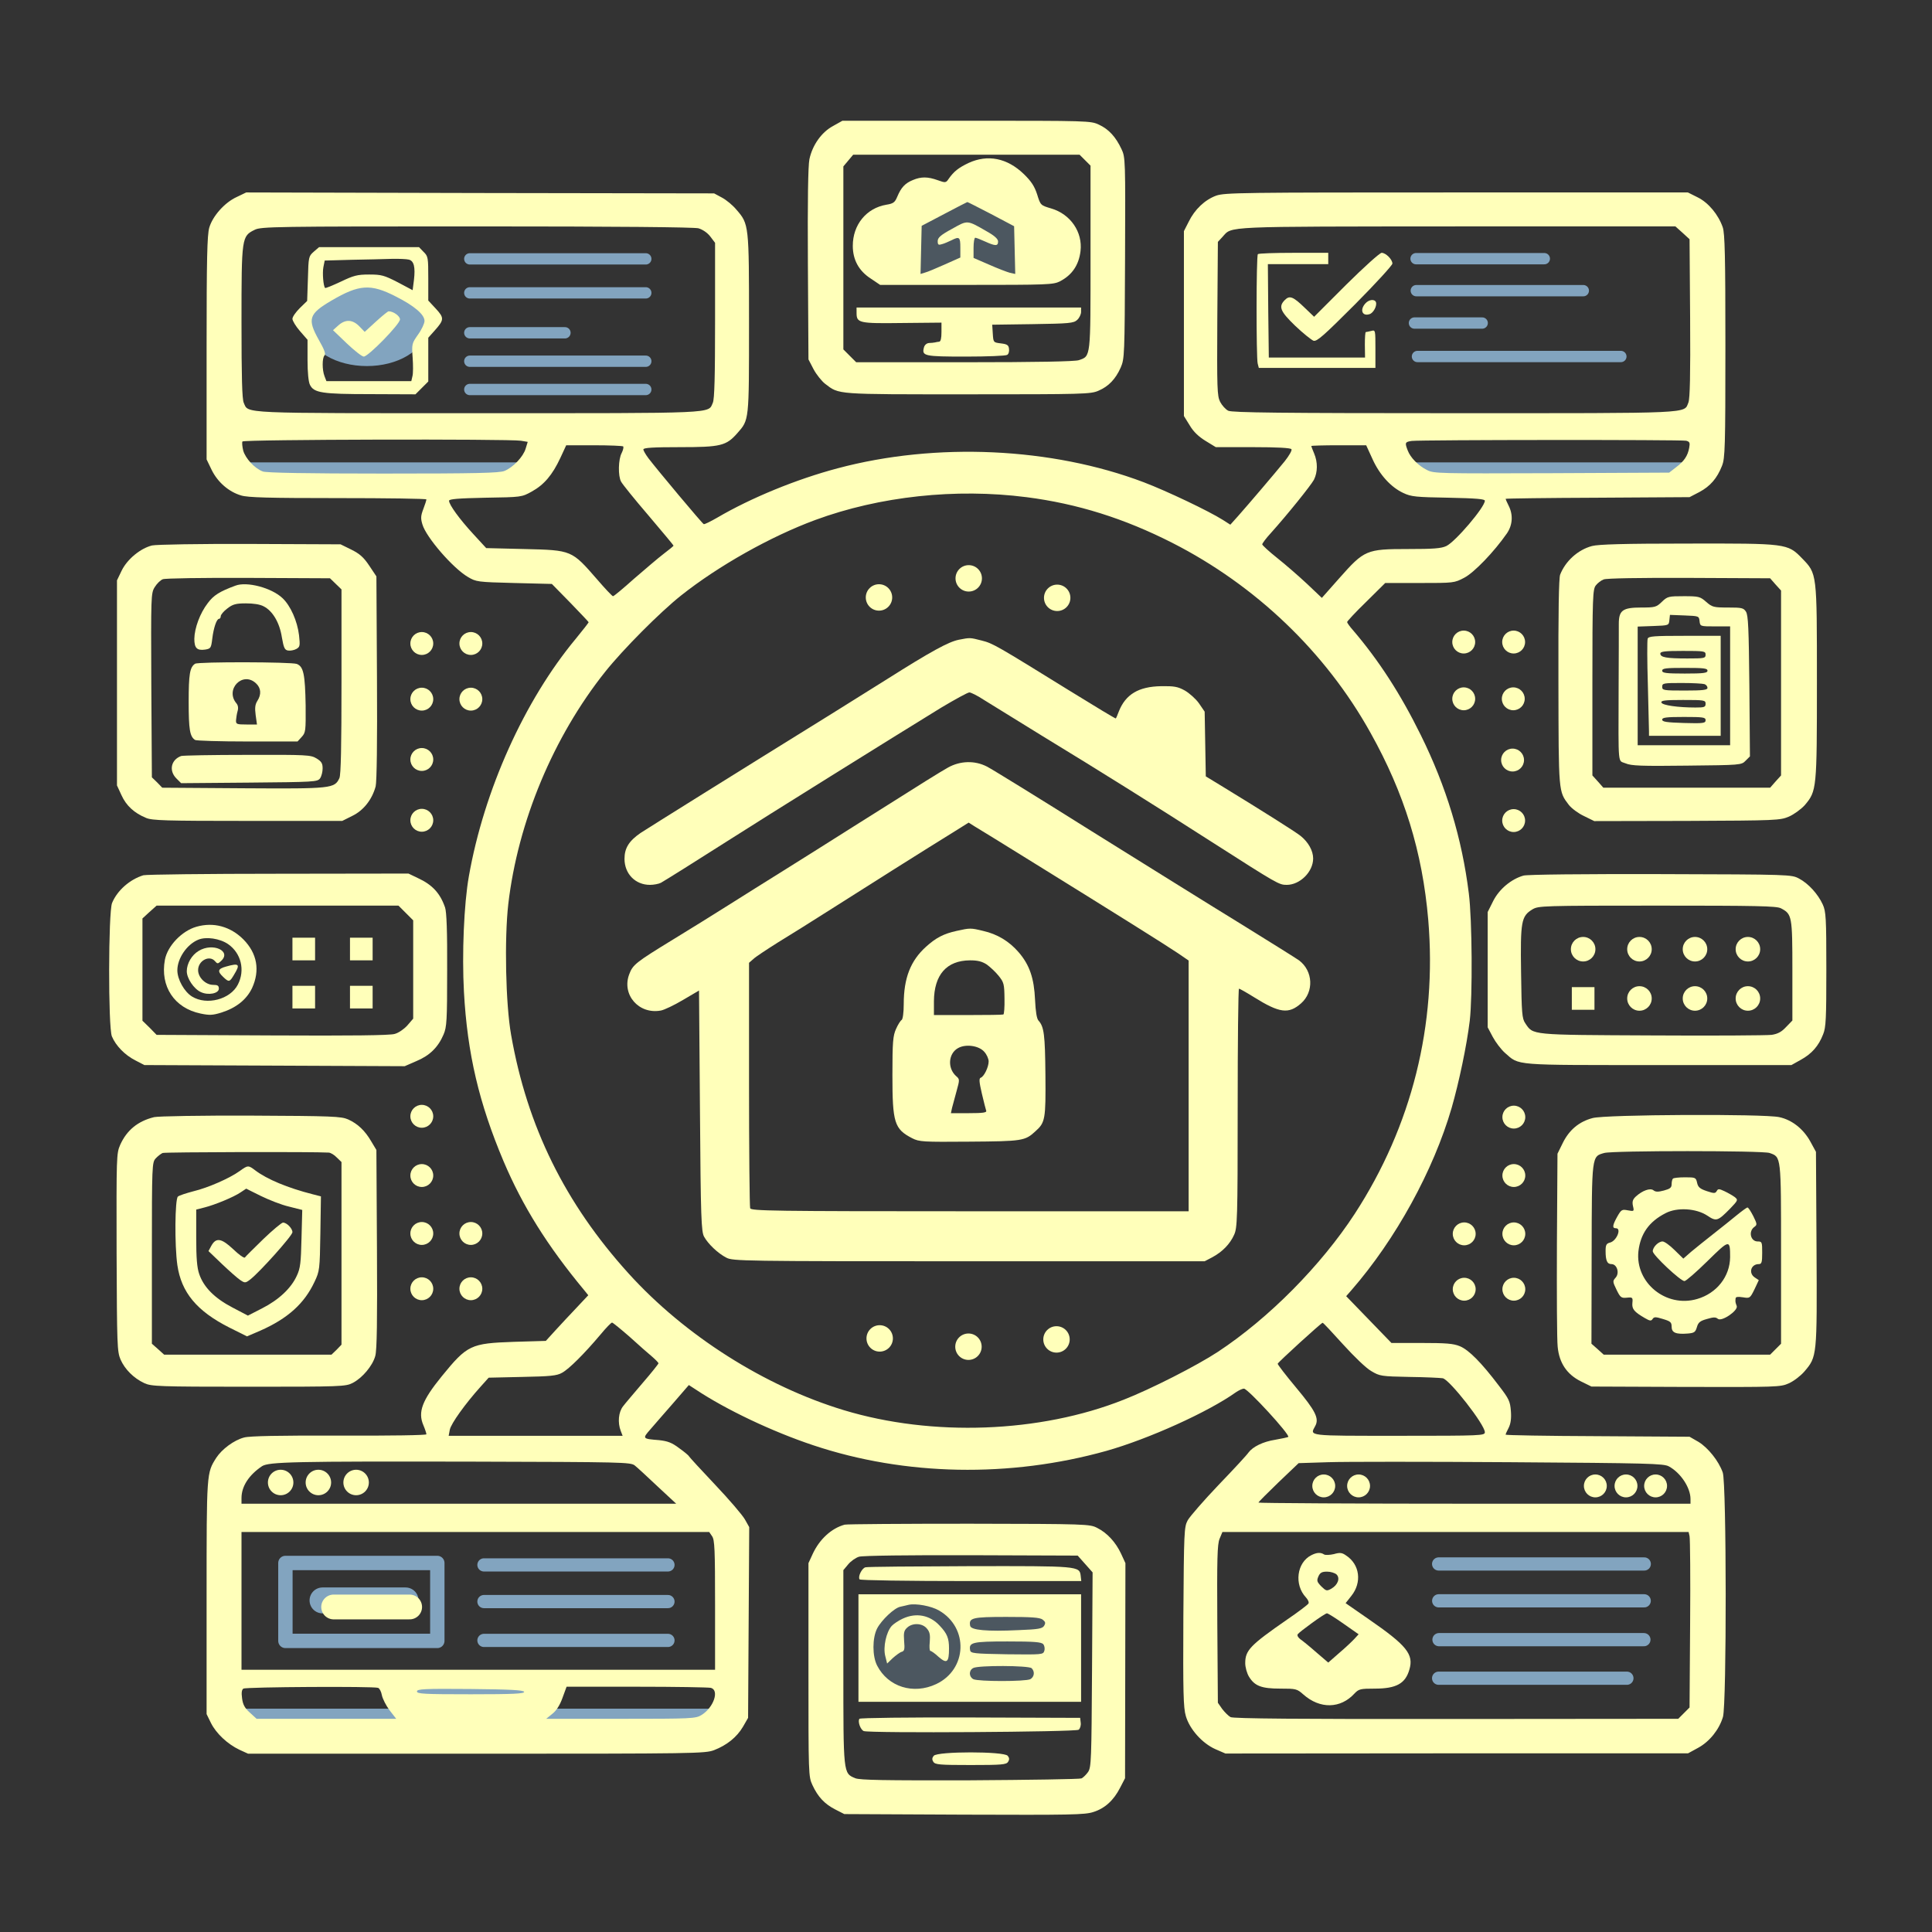 <?xml version="1.0" encoding="UTF-8" standalone="no"?>
<svg version="1.0" width="1024pt" height="1024pt" viewBox="0 0 1024 1024" preserveAspectRatio="xMidYMid" id="svg87" xml:space="preserve" xmlns="http://www.w3.org/2000/svg" xmlns:svg="http://www.w3.org/2000/svg">
<rect x="0" y="0" width="1024" height="1024" fill="#333333" stroke="none"/>
<style id="style1">
	.logo-blue-accent { 
		stroke: #82a4bf;
		fill: #82a4bf;
	}
	.logo-fill { fill: #ffffba; }
	.logo-stroke { stroke: #ffffba; }
</style>
<defs id="defs87" />
<g id="g92" style="display:inline">
<path class="logo-blue-accent" style="display:inline;fill-opacity:1;stroke-width:6;stroke-linecap:round;stroke-dasharray:none;stroke-opacity:1" d="m 750.537,137.103 h 67.982" id="path88-69"   />
<path class="logo-blue-accent" style="display:inline;fill-opacity:1;stroke-width:6;stroke-linecap:round;stroke-dasharray:none;stroke-opacity:1" d="m 750.665,154.056 h 88.522" id="path88-8-9"   />
<path class="logo-blue-accent" style="display:inline;fill-opacity:1;stroke-width:6;stroke-linecap:round;stroke-dasharray:none;stroke-opacity:1" d="M 751.285,188.954 H 859.094" id="path88-6-6"   />
<path class="logo-blue-accent" style="display:inline;fill-opacity:1;stroke-width:6;stroke-linecap:round;stroke-dasharray:none;stroke-opacity:1" d="m 749.687,171.214 h 35.908" id="path88-66-5"   />
<path class="logo-blue-accent" style="fill-opacity:1;stroke-width:7.686;stroke-linecap:butt;stroke-dasharray:none;stroke-opacity:1" d="M 124.376,248.917 H 277.449" id="path88-5-1"   />
<path class="logo-blue-accent" style="fill-opacity:1;stroke-width:7.686;stroke-linecap:butt;stroke-dasharray:none;stroke-opacity:1" d="M 742.236,248.917 H 895.308" id="path88-5-1-5"   />
<path class="logo-blue-accent" style="fill-opacity:1;stroke-width:9.785;stroke-linecap:butt;stroke-dasharray:none;stroke-opacity:1" d="M 129.107,910.522 H 377.189" id="path88-5-1-5-7"   />
<path class="logo-blue-accent" style="display:inline;fill-opacity:1;stroke-width:6;stroke-linecap:round;stroke-dasharray:none;stroke-opacity:1" d="m 249,191.453 h 93.281" id="path88-6"   />
<path class="logo-blue-accent" style="display:inline;fill-opacity:1;stroke-width:6;stroke-linecap:round;stroke-dasharray:none;stroke-opacity:1" d="m 249,206.438 h 93.281" id="path88-5"   />
<path class="logo-blue-accent" style="display:inline;fill-opacity:1;stroke-width:6;stroke-linecap:round;stroke-dasharray:none;stroke-opacity:1" d="m 249,176.379 h 50.442" id="path88-66"   />
<path class="logo-blue-accent" style="fill-opacity:1;stroke-width:7;stroke-linecap:round;stroke-dasharray:none;stroke-opacity:1" d="m 256.5,829.432 h 97.532" id="path88-8-4"   />
<path class="logo-blue-accent" style="fill-opacity:1;stroke-width:13.735;stroke-linecap:round;stroke-dasharray:none;stroke-opacity:1" d="M 170.942,848.253 H 214.963" id="path88-8-4-6"   />
<path class="logo-blue-accent" style="display:inline;fill-opacity:1;stroke-width:14.219;stroke-linecap:round;stroke-dasharray:none;stroke-opacity:1" d="m 225.753,897.486 h 47.182" id="path88-8-4-6-4"   />
<path class="logo-blue-accent" style="fill-opacity:1;stroke-width:7;stroke-linecap:round;stroke-dasharray:none;stroke-opacity:1" d="m 256.5,848.867 h 97.532" id="path88-8-4-0"   />
<path class="logo-blue-accent" style="fill-opacity:1;stroke-width:7;stroke-linecap:round;stroke-dasharray:none;stroke-opacity:1" d="m 256.5,869.45 h 97.532" id="path88-8-4-8"   />
<rect class="logo-blue-accent" style="fill-opacity:0;stroke-width:7.618;stroke-linecap:butt;stroke-linejoin:round;stroke-dasharray:none;stroke-opacity:1" id="rect88" width="80.511" height="41.301" x="151.273" y="828.41"   />
<path class="logo-blue-accent" style="display:inline;fill-opacity:1;stroke-width:7;stroke-linecap:round;stroke-dasharray:none;stroke-opacity:1" d="M 762.506,828.934 H 871.5" id="path88-2"   />
<path class="logo-blue-accent" style="display:inline;fill-opacity:1;stroke-width:7;stroke-linecap:round;stroke-dasharray:none;stroke-opacity:1" d="M 762.536,848.462 H 871.464" id="path88-8-47"   />
<path class="logo-blue-accent" style="display:inline;fill-opacity:1;stroke-width:7;stroke-linecap:round;stroke-dasharray:none;stroke-opacity:1" d="m 762.5,889.491 h 99.794" id="path88-6-1"   />
<path class="logo-blue-accent" style="display:inline;fill-opacity:1;stroke-width:7;stroke-linecap:round;stroke-dasharray:none;stroke-opacity:1" d="M 762.696,869.053 H 871.301" id="path88-66-6"   />
<path class="logo-blue-accent" style="display:inline;fill-opacity:1;stroke-width:6;stroke-linecap:round;stroke-dasharray:none;stroke-opacity:1" d="m 249,137.203 h 93.281" id="path88"   />
<path class="logo-blue-accent" style="display:inline;fill-opacity:1;stroke-width:6;stroke-linecap:round;stroke-dasharray:none;stroke-opacity:1" d="m 249,155.222 h 93.281" id="path88-8"   />
<rect class="logo-blue-accent" style="fill-opacity:0.325;stroke-width:0;stroke-linecap:butt;stroke-linejoin:round;stroke-miterlimit:14;stroke-dasharray:none;stroke-opacity:1" id="rect92" width="110.904" height="51.453" x="457.48" y="848.045"   />
<rect class="logo-blue-accent" style="display:inline;fill-opacity:0.325;stroke-width:0;stroke-linecap:butt;stroke-linejoin:round;stroke-miterlimit:14;stroke-dasharray:none;stroke-opacity:1" id="rect92-0" width="54.919" height="41.819" x="486.165" y="106.191"   />
<ellipse class="logo-blue-accent" style="display:inline;fill-opacity:1;stroke-width:16.276;stroke-linecap:butt;stroke-linejoin:round;stroke-miterlimit:14;stroke-dasharray:none;stroke-opacity:1" id="path92" cx="194.444" cy="171.269" rx="24.391" ry="14.614" />
</g>
<g transform="matrix(0.1,0,0,-0.1,0,1024)" fill="#000000" stroke="none" id="g87" style="display:inline;fill-opacity:1">
<path class="logo-fill"   d="m 4415,9572 c -61,-33 -109,-101 -125,-176 -7,-36 -10,-215 -8,-557 l 3,-504 27,-52 c 15,-28 43,-63 61,-77 76,-58 50,-56 756,-56 614,0 652,1 693,19 54,23 91,62 118,123 20,46 21,64 23,580 2,522 2,534 -19,578 -30,64 -67,105 -119,129 -44,21 -54,21 -702,21 h -658 z m 1336,-181 29,-29 v -487 c 0,-535 2,-522 -62,-544 -21,-7 -222,-11 -605,-11 h -575 l -34,34 -34,34 v 485 485 l 26,31 26,31 h 600 600 z" id="path1" style="fill-opacity:1"   />
<path class="logo-fill" d="m 5133,9376 c -52,-25 -77,-44 -105,-84 -14,-21 -17,-22 -58,-7 -53,19 -88,19 -131,1 -42,-17 -63,-40 -83,-88 -13,-31 -21,-37 -58,-43 -106,-18 -178,-106 -178,-218 0,-74 32,-133 96,-174 l 49,-33 h 458 c 430,0 460,1 495,19 64,33 100,86 109,160 12,101 -53,196 -155,226 -57,17 -57,17 -75,75 -14,43 -31,69 -70,107 -89,86 -192,106 -294,59 z m 119,-270 123,-65 3,-126 3,-127 -28,6 c -15,4 -65,23 -110,43 l -83,36 v 53 c 0,30 4,54 9,54 5,0 28,-9 52,-20 55,-25 69,-25 69,0 0,13 -18,30 -57,52 -109,63 -103,62 -187,15 -61,-33 -76,-47 -76,-65 0,-20 4,-22 23,-16 12,3 34,13 49,20 43,22 48,18 48,-38 v -53 l -83,-37 c -45,-20 -92,-40 -105,-43 l -23,-7 3,128 3,127 120,63 c 66,35 121,63 122,63 1,1 57,-28 125,-63 z" id="path2" style="fill-opacity:1"   />
<path class="logo-stroke logo-fill" style="display:inline;fill-opacity:1;stroke-width:13.139;stroke-linecap:round;stroke-dasharray:none;stroke-opacity:1" d="m 176.839,851.728 h 40.285" id="path88-8-4-6-0" transform="matrix(10,0,0,-10,0,10240)" />
<path class="logo-fill" d="m 4540,8581 c 0,-53 13,-56 242,-53 l 208,2 v -50 c 0,-33 -4,-50 -12,-51 -7,-1 -17,-2 -23,-4 -5,-1 -20,-3 -31,-3 -13,-1 -24,-11 -27,-24 -12,-45 2,-48 222,-48 113,0 212,4 219,9 8,4 12,19 10,32 -2,20 -10,25 -43,29 -40,5 -40,5 -43,52 l -3,47 214,3 c 195,3 217,5 236,22 12,11 21,30 21,43 v 23 h -595 -595 z" id="path3" style="fill-opacity:1"   />
<path class="logo-fill" d="m 1255,9196 c -64,-29 -128,-101 -146,-163 -11,-39 -14,-165 -14,-638 v -590 l 27,-56 c 32,-65 91,-116 156,-135 35,-11 146,-14 514,-14 257,0 468,-3 468,-7 0,-4 -7,-27 -16,-50 -14,-37 -15,-50 -5,-83 20,-68 161,-231 241,-278 44,-26 50,-27 245,-32 l 200,-5 98,-100 c 53,-55 97,-101 97,-103 0,-2 -30,-41 -67,-86 -274,-329 -488,-806 -568,-1261 -26,-147 -37,-411 -26,-612 18,-328 80,-590 210,-898 101,-238 232,-448 428,-684 l 21,-26 -61,-65 c -34,-36 -85,-90 -113,-121 l -51,-56 -169,-5 c -229,-8 -247,-16 -383,-183 -104,-128 -127,-189 -97,-259 9,-21 16,-43 16,-48 0,-5 -184,-8 -462,-7 -317,1 -476,-2 -504,-10 -54,-14 -118,-62 -148,-108 -51,-81 -51,-74 -51,-738 v -620 l 23,-47 c 28,-56 88,-112 151,-142 l 46,-21 h 1210 c 1165,0 1212,1 1260,19 67,26 120,68 153,124 l 27,47 3,505 3,506 -23,41 c -13,23 -84,106 -158,184 -74,78 -136,146 -138,150 -2,5 -26,25 -53,44 -38,29 -61,37 -106,42 -89,7 -89,8 -46,57 21,24 75,87 121,139 l 83,96 37,-24 c 161,-107 406,-223 622,-295 487,-163 1043,-173 1554,-30 223,63 540,206 687,311 15,10 34,19 42,19 21,0 246,-245 235,-256 -3,-2 -34,-9 -69,-15 -65,-10 -119,-37 -142,-68 -6,-10 -77,-87 -157,-170 -80,-84 -154,-169 -165,-189 -19,-35 -20,-59 -23,-511 -2,-401 0,-482 13,-526 20,-70 87,-145 157,-176 l 53,-23 1226,1 h 1226 l 53,29 c 61,33 112,97 132,164 20,68 19,1238 -1,1295 -21,61 -78,132 -129,163 l -47,27 -487,3 c -269,1 -488,5 -488,8 0,3 7,19 16,36 11,22 15,49 12,89 -4,52 -10,65 -64,135 -93,123 -160,190 -207,209 -34,14 -73,17 -202,17 h -160 l -120,124 -120,124 28,32 c 235,270 434,633 531,966 39,136 80,330 96,462 15,128 13,535 -5,675 -36,290 -119,565 -255,840 -108,219 -223,396 -359,555 -17,19 -31,39 -31,43 0,4 45,53 101,107 l 101,100 h 183 c 181,0 183,0 236,28 52,27 158,137 226,235 30,44 34,98 9,147 -9,18 -16,34 -16,36 0,2 219,5 488,6 l 487,3 52,27 c 58,31 94,73 120,139 16,40 18,97 18,634 0,477 -3,598 -14,630 -23,67 -76,131 -133,159 l -52,26 H 7721 c -1142,0 -1229,-1 -1275,-17 -60,-22 -114,-73 -146,-139 l -25,-49 v -490 -490 l 31,-50 c 20,-34 48,-60 84,-82 l 54,-33 h 197 c 130,0 200,-4 204,-11 4,-6 -13,-35 -36,-64 -57,-70 -191,-227 -245,-288 l -43,-48 -39,25 c -76,48 -299,154 -420,200 -488,185 -1101,213 -1622,74 -219,-58 -460,-157 -639,-262 -35,-20 -67,-36 -71,-34 -8,3 -244,285 -293,349 -15,20 -27,41 -27,47 0,9 54,12 193,12 217,0 246,7 305,74 63,72 62,61 62,580 0,526 0,528 -67,605 -19,23 -54,52 -77,64 l -41,22 -1240,2 -1240,3 z m 2447,-166 c 23,-7 48,-24 63,-44 l 25,-33 v -411 c 0,-297 -3,-418 -12,-437 -26,-58 35,-55 -1243,-55 -1278,0 -1217,-3 -1243,55 -9,19 -12,138 -12,428 0,450 1,455 70,489 33,17 110,18 1175,18 756,0 1153,-4 1177,-10 z m 5216,-24 37,-34 3,-418 c 2,-303 -1,-426 -9,-447 -25,-60 41,-57 -1241,-57 -918,0 -1178,3 -1198,13 -14,7 -33,28 -43,47 -16,32 -17,69 -15,442 l 3,406 25,27 c 52,57 -9,54 1243,55 h 1157 z m -6157,-1102 36,-6 -11,-36 c -13,-43 -66,-99 -112,-118 -27,-11 -145,-14 -643,-14 -406,0 -619,4 -638,11 -43,16 -92,69 -104,111 -5,21 -7,43 -4,48 7,11 1413,14 1476,4 z m 6176,0 c 19,-5 21,-11 16,-38 -8,-42 -26,-70 -70,-103 l -36,-28 -624,-3 c -599,-2 -624,-2 -660,17 -46,23 -88,66 -102,104 -16,41 -14,45 22,50 52,6 1430,7 1454,1 z m -5634,-30 c 3,-4 0,-19 -8,-35 -18,-33 -20,-122 -3,-152 6,-12 71,-93 145,-179 73,-86 133,-158 133,-160 0,-2 -24,-22 -52,-43 -29,-22 -99,-82 -157,-132 -57,-51 -107,-93 -112,-93 -4,0 -42,40 -84,89 -135,155 -133,155 -384,161 l -204,5 -69,75 c -72,78 -128,155 -128,176 0,9 48,13 193,16 191,3 192,3 246,33 65,36 109,88 151,178 l 31,67 h 148 c 81,0 150,-3 154,-6 z m 3971,-66 c 38,-85 99,-151 164,-181 42,-20 68,-22 240,-25 147,-3 192,-7 192,-16 0,-34 -156,-217 -204,-240 -27,-13 -69,-16 -205,-16 -219,0 -230,-5 -362,-154 l -93,-105 -78,74 c -44,41 -115,103 -158,137 -44,35 -80,68 -80,73 1,6 21,33 46,60 88,98 211,251 228,282 20,40 21,93 1,140 -8,19 -15,37 -15,39 0,2 65,4 145,4 h 146 z M 5440,7605 c 272,-35 519,-113 773,-242 442,-225 813,-579 1051,-1007 179,-320 275,-631 306,-991 47,-558 -87,-1093 -390,-1559 -179,-274 -455,-553 -725,-731 -111,-73 -354,-197 -500,-254 -443,-176 -1014,-197 -1483,-55 -419,127 -842,395 -1140,724 -337,372 -538,780 -623,1265 -29,164 -36,507 -15,693 51,437 239,887 514,1232 95,119 290,315 402,404 198,157 473,312 711,400 342,126 745,169 1119,121 z M 3339,3153 c 47,-43 101,-90 119,-105 17,-15 32,-30 32,-34 0,-3 -37,-50 -83,-103 -45,-53 -93,-109 -105,-125 -24,-31 -29,-86 -12,-130 l 10,-26 h -461 -461 l 6,32 c 6,32 82,138 163,228 l 43,48 178,4 c 148,3 183,6 211,22 37,20 119,102 204,203 29,35 56,63 61,63 4,0 47,-35 95,-77 z m 3779,-38 c 59,-65 123,-127 150,-142 45,-27 53,-28 202,-31 85,-1 165,-5 177,-7 37,-8 223,-246 223,-286 0,-18 -16,-19 -455,-19 -493,0 -473,-2 -444,52 22,40 1,81 -101,203 -55,66 -99,123 -98,127 3,9 230,216 238,217 3,1 51,-51 108,-114 z M 3364,2473 c 13,-10 67,-60 121,-111 l 99,-92 H 2432 1280 v 30 c 0,62 39,122 109,169 36,23 172,26 1124,24 787,-2 829,-3 851,-20 z m 5481,-5 c 63,-34 115,-113 115,-173 v -25 H 7815 c -630,0 -1145,3 -1145,6 0,3 48,51 106,107 l 107,102 156,5 c 86,3 521,3 966,0 730,-5 813,-7 840,-22 z M 3774,2098 c 14,-19 16,-71 16,-365 V 1390 H 2535 1280 v 365 365 h 1239 1240 z m 5181,0 c 3,-13 5,-222 3,-465 l -3,-443 -30,-30 -30,-30 -1176,-1 c -837,-1 -1183,2 -1197,10 -11,6 -31,26 -44,43 l -23,33 -3,417 c -2,351 0,422 12,452 l 15,36 H 7714 8950 Z M 2004,1294 c 8,-3 17,-21 20,-39 4,-19 22,-55 41,-80 l 35,-45 h -370 -370 l -36,33 c -27,24 -37,43 -41,76 -4,29 -2,45 7,51 14,9 691,13 714,4 z m 1764,0 c 46,-13 14,-105 -50,-144 -31,-19 -51,-20 -428,-20 h -395 l 32,26 c 21,16 40,45 54,84 l 22,60 h 371 c 204,0 381,-3 394,-6 z m -990,-21 c 3,-10 -58,-13 -282,-13 -249,0 -286,2 -286,15 0,13 36,15 282,13 214,-2 282,-6 286,-15 z" id="path4" style="fill-opacity:1"   />
<path class="logo-fill" d="m 1663,8906 c -27,-24 -28,-27 -31,-143 l -4,-118 -39,-38 c -21,-21 -39,-46 -39,-57 0,-10 18,-40 40,-65 l 40,-46 v -107 c 0,-66 5,-117 13,-132 21,-42 63,-49 321,-49 l 238,-1 34,34 34,34 v 116 116 l 33,37 c 52,58 52,68 7,117 l -40,43 v 117 c 0,111 -1,118 -25,141 l -24,25 h -265 -265 z m 504,-42 c 27,-7 35,-39 27,-108 l -7,-54 -79,42 c -72,37 -87,41 -151,41 -63,0 -82,-5 -151,-38 -43,-20 -81,-36 -83,-33 -9,9 -15,78 -9,110 l 7,35 142,4 c 78,1 174,4 212,5 39,1 80,-1 92,-4 z m -70,-195 c 99,-50 153,-96 153,-130 0,-13 -15,-46 -34,-72 -33,-47 -34,-50 -29,-122 3,-40 3,-85 -1,-99 l -6,-26 h -225 -225 l -10,26 c -13,33 -13,97 0,110 8,8 -2,33 -30,82 -62,111 -54,138 67,209 147,86 207,90 340,22 z" id="path5" style="fill-opacity:1"   />
<path class="logo-fill" d="m 1992,8535 -59,-54 -28,29 c -36,37 -74,39 -112,5 l -28,-25 73,-70 c 41,-39 81,-70 90,-70 24,0 192,172 192,197 0,18 -35,43 -60,43 -5,0 -35,-25 -68,-55 z" id="path6" style="fill-opacity:1"   />
<path class="logo-fill" d="m 6667,8893 c -9,-8 -9,-550 -1,-580 l 6,-23 h 309 309 v 101 c 0,100 0,101 -22,95 -13,-3 -26,-6 -29,-6 -3,0 -5,-30 -5,-67 l 1,-68 h -255 -255 l -3,248 -2,247 h 160 160 v 30 30 h -183 c -101,0 -187,-3 -190,-7 z" id="path7" style="fill-opacity:1"   />
<path class="logo-fill" d="m 7135,8731 -170,-170 -50,48 c -62,60 -80,66 -105,41 -35,-35 -25,-60 55,-137 42,-40 86,-75 97,-79 18,-5 53,26 220,193 109,110 198,207 198,216 0,22 -35,57 -57,57 -10,0 -94,-76 -188,-169 z" id="path8" style="fill-opacity:1"   />
<path class="logo-fill" d="m 7237,8632 c -31,-34 -17,-70 22,-57 20,6 40,43 34,63 -7,18 -37,15 -56,-6 z" id="path9" style="fill-opacity:1"   />
<path class="logo-fill" d="m 5081,6849 c -54,-11 -146,-61 -380,-209 -102,-64 -233,-146 -291,-182 -497,-308 -974,-606 -1015,-633 -61,-42 -85,-80 -85,-137 0,-79 57,-138 135,-138 20,0 46,5 58,11 20,11 194,120 357,224 189,121 882,553 1128,704 74,44 141,81 150,81 8,0 43,-17 76,-39 34,-21 171,-106 306,-189 320,-195 585,-361 905,-566 347,-222 354,-226 395,-226 70,0 140,69 140,140 0,41 -26,87 -66,119 -27,22 -205,134 -411,260 l -92,56 -3,172 -3,171 -30,44 c -17,24 -51,54 -75,68 -38,21 -57,24 -126,23 -119,-2 -188,-43 -224,-134 -7,-19 -14,-35 -16,-37 -1,-2 -109,63 -240,144 -393,243 -411,254 -471,269 -63,16 -60,16 -122,4 z" id="path13" style="fill-opacity:1"   />
<path class="logo-fill" d="m 5025,6172 c -49,-28 -90,-53 -500,-312 -115,-73 -282,-178 -370,-233 -88,-55 -221,-138 -295,-185 -74,-47 -205,-128 -290,-180 -201,-123 -216,-135 -235,-186 -41,-108 51,-214 168,-192 17,3 70,28 117,56 l 85,50 5,-637 c 4,-571 7,-641 22,-668 21,-38 73,-88 118,-111 34,-18 85,-19 1285,-19 h 1250 l 40,21 c 54,29 94,70 116,119 17,37 19,80 19,673 0,347 3,632 7,632 3,0 39,-20 79,-45 136,-85 184,-91 250,-33 69,61 64,172 -11,228 -11,8 -148,94 -305,191 -157,96 -514,319 -795,494 -280,176 -530,330 -554,342 -64,33 -141,31 -206,-5 z m 460,-509 c 444,-275 694,-432 758,-475 l 57,-39 V 4485 3820 H 5141 c -1047,0 -1159,2 -1165,16 -3,9 -6,305 -6,658 v 643 l 23,20 c 12,12 72,51 132,89 61,37 182,113 270,169 166,106 534,338 664,418 l 75,47 30,-19 c 17,-10 162,-99 321,-198 z" id="path14" style="fill-opacity:1"   />
<path class="logo-fill" d="m 5070,5306 c -68,-15 -109,-36 -162,-84 -82,-74 -118,-166 -118,-304 0,-45 -5,-80 -11,-84 -6,-3 -20,-25 -30,-48 -16,-36 -19,-67 -19,-244 0,-253 10,-286 105,-335 38,-19 55,-20 304,-18 280,2 294,4 349,55 52,46 55,64 53,298 -2,214 -7,256 -37,289 -9,10 -15,47 -18,110 -5,114 -29,185 -87,252 -50,58 -113,96 -188,113 -66,16 -69,16 -141,0 z m 160,-178 c 18,-13 47,-40 63,-60 28,-35 30,-44 31,-120 1,-46 -2,-84 -6,-85 -5,-2 -89,-3 -188,-3 h -180 v 73 c 1,141 67,216 191,217 42,0 64,-6 89,-22 z m -13,-463 c 13,-14 23,-37 23,-51 0,-30 -25,-81 -42,-86 -10,-4 -8,-23 6,-84 10,-43 21,-85 23,-91 4,-10 -18,-13 -91,-13 h -96 l 6,28 c 4,15 15,55 24,89 17,61 17,63 -3,80 -46,42 -41,119 11,148 41,23 111,13 139,-20 z" id="path15" style="fill-opacity:1"   />
<path class="logo-fill" d="m 6950,1997 c -77,-39 -92,-156 -28,-224 11,-12 17,-26 13,-32 -3,-6 -54,-45 -113,-85 -196,-136 -222,-163 -222,-231 0,-22 9,-54 20,-72 30,-49 66,-63 166,-63 83,0 88,-1 122,-31 88,-78 197,-76 271,5 23,24 31,26 108,26 114,0 162,27 183,101 24,81 -14,128 -217,268 l -121,84 30,38 c 58,72 45,168 -28,215 -21,15 -33,16 -64,7 -22,-5 -45,-6 -52,-2 -18,12 -39,11 -68,-4 z m 134,-102 c 20,-20 7,-55 -27,-75 -25,-14 -28,-13 -54,12 -23,24 -25,30 -15,53 9,20 19,25 46,25 19,0 41,-7 50,-15 z m 37,-261 80,-56 -23,-25 c -13,-14 -49,-48 -81,-75 l -57,-50 -63,54 c -34,30 -72,61 -84,69 -12,9 -19,20 -15,27 9,13 143,111 155,111 4,1 44,-24 88,-55 z" id="path28" style="fill-opacity:1"   />
<path class="logo-fill" d="m 806,7349 c -61,-15 -131,-72 -161,-133 l -25,-52 v -543 -544 l 24,-52 c 25,-55 67,-94 130,-120 32,-14 105,-16 539,-16 h 501 l 54,27 c 59,29 104,86 123,156 6,24 9,234 7,576 l -3,537 -38,57 c -30,45 -51,63 -95,85 l -57,28 -480,2 c -266,1 -497,-3 -519,-8 z m 973,-203 31,-30 v -487 c 0,-344 -3,-495 -11,-513 -26,-55 -39,-57 -508,-54 l -431,3 -27,28 -28,27 -3,488 c -2,473 -2,488 18,520 11,18 30,37 43,42 12,5 209,8 454,7 l 432,-2 z" id="path29" style="fill-opacity:1"   />
<path class="logo-fill" d="m 1248,7136 c -84,-31 -116,-51 -147,-93 -41,-53 -70,-132 -71,-189 0,-49 14,-63 57,-57 30,5 32,8 38,57 7,58 23,106 36,106 5,0 9,7 9,14 0,8 16,27 35,41 28,22 45,27 98,27 40,0 75,-5 95,-16 47,-24 84,-86 96,-164 10,-57 15,-67 33,-70 12,-2 32,2 43,8 20,11 21,17 15,73 -9,75 -45,157 -88,197 -58,55 -189,89 -249,66 z" id="path30" style="fill-opacity:1"   />
<path class="logo-fill" d="m 1034,6722 c -28,-18 -34,-56 -34,-202 0,-146 6,-184 34,-202 6,-4 131,-8 277,-8 h 266 l 22,24 c 21,23 22,31 21,167 -3,165 -11,206 -47,220 -29,11 -523,12 -539,1 z m 323,-104 c 27,-25 29,-59 7,-93 -12,-19 -14,-37 -9,-75 l 7,-50 h -56 c -52,0 -56,2 -55,23 1,12 4,33 8,47 5,16 3,31 -5,41 -64,74 32,174 103,107 z" id="path31" style="fill-opacity:1"   />
<path class="logo-fill" d="m 960,6233 c -54,-20 -66,-78 -25,-119 l 25,-25 361,3 c 344,3 361,4 375,22 8,11 14,35 14,53 0,27 -6,37 -32,53 -31,19 -51,20 -368,19 -184,0 -342,-3 -350,-6 z" id="path32" style="fill-opacity:1"   />
<path class="logo-fill" d="m 8438,7346 c -75,-20 -141,-80 -169,-152 -7,-20 -10,-196 -9,-573 1,-587 0,-574 55,-647 14,-18 50,-45 80,-59 l 55,-27 492,1 c 475,2 493,3 540,23 27,12 64,39 84,61 63,75 64,84 64,652 0,583 1,573 -79,656 -77,79 -81,79 -610,78 -334,0 -469,-4 -503,-13 z m 973,-204 29,-32 v -490 -490 l -29,-32 -29,-33 h -442 -442 l -29,33 -29,32 v 493 c 0,451 2,494 18,514 9,12 28,27 42,32 16,6 187,9 453,8 l 429,-2 z" id="path33" style="fill-opacity:1"   />
<path class="logo-fill" d="m 8808,7050 c -29,-28 -36,-30 -109,-30 -99,0 -119,-15 -119,-87 0,-27 0,-181 -1,-343 -1,-424 -5,-378 37,-396 30,-13 85,-15 325,-12 285,3 289,3 311,26 l 23,23 -3,372 c -3,306 -6,376 -18,395 -13,20 -22,22 -95,22 -76,0 -84,2 -116,30 -32,28 -39,30 -118,30 -81,0 -87,-1 -117,-30 z m 200,-102 c 3,-28 4,-28 83,-28 h 79 v -315 -315 h -245 -245 v 315 314 l 83,3 c 82,3 82,3 85,31 l 3,28 77,-3 c 76,-3 77,-3 80,-30 z" id="path34" style="fill-opacity:1"   />
<path class="logo-fill" d="m 8733,6855 c -3,-9 -3,-118 1,-243 3,-125 6,-237 6,-249 v -23 h 190 190 v 265 265 h -190 c -163,0 -192,-2 -197,-15 z m 307,-85 c 0,-19 -7,-20 -97,-20 -111,0 -143,6 -143,26 0,11 24,14 120,14 113,0 120,-1 120,-20 z m 10,-85 c 0,-12 -20,-15 -120,-15 -100,0 -120,3 -120,15 0,13 20,15 120,15 100,0 120,-2 120,-15 z m -16,-71 c 9,-3 16,-12 16,-20 0,-11 -24,-14 -120,-14 -113,0 -120,1 -120,20 0,19 7,20 104,20 57,0 111,-3 120,-6 z m 6,-104 c 0,-18 -7,-20 -54,-20 -93,0 -175,12 -180,26 -4,11 17,14 114,14 113,0 120,-1 120,-20 z m 0,-87 c 0,-16 -11,-18 -115,-15 -92,3 -115,6 -115,18 0,11 22,14 115,14 103,0 115,-2 115,-17 z" id="path35" style="fill-opacity:1"   />
<path class="logo-fill" d="m 760,5601 c -72,-22 -139,-81 -166,-147 -20,-49 -21,-658 -1,-707 21,-50 69,-99 124,-127 l 48,-25 690,-3 690,-3 62,27 c 70,29 115,73 144,141 17,40 19,73 19,341 1,207 -3,308 -11,332 -26,76 -68,121 -144,156 l -50,24 -690,-1 c -379,0 -701,-4 -715,-8 z m 1391,-200 39,-39 v -260 -261 l -31,-36 c -17,-19 -47,-40 -67,-45 -25,-8 -234,-10 -649,-8 l -613,3 -37,38 -38,37 v 271 271 l 37,34 38,34 h 641 641 z" id="path48" style="fill-opacity:1"   />
<path class="logo-fill" d="m 1041,5328 c -77,-22 -153,-101 -167,-175 -26,-141 50,-256 189,-285 48,-10 64,-9 110,5 79,25 134,69 163,130 43,94 27,184 -46,258 -69,69 -159,93 -249,67 z m 168,-92 c 69,-48 91,-138 52,-214 -40,-79 -165,-112 -243,-64 -41,25 -78,91 -78,139 0,63 50,137 110,162 42,18 115,7 159,-23 z" id="path49" style="fill-opacity:1"   />
<path class="logo-fill" d="m 1053,5200 c -37,-22 -63,-67 -63,-108 0,-37 37,-93 74,-110 39,-19 96,-8 96,18 0,16 -7,20 -30,20 -40,0 -80,39 -80,78 0,51 61,82 90,47 12,-14 15,-14 31,1 59,53 -43,100 -118,54 z" id="path50" style="fill-opacity:1"   />
<path class="logo-fill" d="m 1198,5117 c -44,-12 -47,-25 -15,-55 30,-29 34,-28 57,11 35,57 28,64 -42,44 z" id="path51" style="fill-opacity:1"   />
<path class="logo-fill" d="m 8074,5599 c -65,-19 -127,-71 -159,-133 l -30,-60 v -305 -306 l 27,-51 c 15,-28 44,-66 64,-84 79,-69 34,-65 814,-65 h 705 l 50,28 c 58,32 94,73 118,135 15,36 17,84 17,345 0,272 -2,306 -19,343 -25,55 -76,111 -125,137 -41,22 -42,22 -736,24 -401,1 -708,-2 -726,-8 z m 1365,-173 c 59,-31 61,-40 61,-330 v -265 l -33,-34 c -24,-26 -44,-37 -77,-42 -25,-3 -310,-5 -635,-3 -649,3 -628,1 -671,65 -17,25 -19,52 -22,269 -4,271 1,298 60,334 32,19 49,20 661,20 529,0 632,-2 656,-14 z" id="path56" style="fill-opacity:1"   />
<path class="logo-fill" d="m 817,4319 c -86,-21 -145,-69 -180,-147 -20,-46 -20,-62 -19,-570 2,-497 3,-525 21,-568 23,-52 70,-99 126,-125 37,-17 73,-19 553,-19 490,0 514,1 551,20 51,26 106,91 120,143 9,30 11,189 9,567 l -3,525 -27,45 c -33,57 -72,94 -123,117 -37,16 -81,18 -515,20 -261,1 -492,-3 -513,-8 z m 926,-188 c 10,-1 29,-12 42,-26 l 25,-24 v -484 -484 l -26,-27 -27,-26 H 1314 870 l -32,29 -33,29 v 480 c 0,466 1,481 20,502 11,12 28,25 37,29 13,5 803,7 881,2 z" id="path67" style="fill-opacity:1"   />
<path class="logo-fill" d="m 1270,4033 c -53,-38 -166,-88 -245,-107 -38,-10 -75,-22 -82,-28 -16,-13 -18,-258 -3,-363 21,-145 103,-244 275,-331 l 94,-47 70,30 c 147,65 234,144 288,259 27,57 28,65 31,256 l 3,197 -43,11 c -134,34 -243,80 -304,126 -38,29 -40,29 -84,-3 z m 113,-132 c 43,-21 109,-47 148,-56 l 71,-18 -4,-151 c -3,-129 -6,-158 -25,-198 -30,-66 -95,-127 -183,-172 l -76,-39 -82,43 c -94,49 -152,107 -176,177 -12,34 -16,86 -16,194 v 148 l 43,11 c 56,14 155,55 192,80 17,11 30,20 30,20 0,0 35,-18 78,-39 z" id="path68" style="fill-opacity:1"   />
<path class="logo-fill" d="m 1396,3673 c -50,-49 -94,-92 -98,-98 -4,-5 -32,15 -62,44 -63,59 -91,63 -116,18 l -15,-28 72,-69 c 39,-37 83,-76 97,-85 24,-16 27,-16 53,4 51,40 223,232 223,250 0,20 -30,51 -50,51 -7,0 -54,-39 -104,-87 z" id="path69" style="fill-opacity:1"   />
<path class="logo-fill" d="m 8441,4314 c -72,-19 -124,-63 -158,-132 l -28,-57 -3,-480 c -1,-264 0,-508 4,-543 8,-86 49,-147 124,-184 l 55,-27 500,-2 c 482,-1 502,-1 546,19 25,11 62,39 82,62 68,80 68,77 65,651 l -3,514 -30,55 c -37,67 -98,115 -165,129 -82,18 -921,14 -989,-5 z m 938,-185 c 62,-22 61,-11 61,-534 v -477 l -29,-29 -29,-29 h -441 -441 l -32,29 -33,29 1,476 c 1,527 0,516 67,535 46,13 838,13 876,0 z" id="path70" style="fill-opacity:1"   />
<path class="logo-fill" d="m 8867,3993 c -4,-3 -7,-17 -7,-29 0,-19 -8,-25 -41,-34 -30,-8 -44,-8 -55,1 -17,14 -59,-1 -94,-33 -16,-15 -20,-27 -15,-50 7,-29 6,-29 -27,-23 -31,6 -35,4 -56,-33 -26,-47 -28,-62 -7,-62 31,0 3,-68 -32,-76 -19,-5 -23,-13 -23,-44 0,-51 8,-70 31,-70 30,0 44,-48 22,-72 -16,-18 -16,-21 5,-64 20,-41 25,-45 55,-42 30,3 32,1 29,-28 -3,-32 9,-47 66,-80 27,-16 34,-16 41,-5 8,12 16,12 55,0 40,-12 46,-17 46,-41 0,-32 23,-41 86,-36 34,3 40,7 48,34 7,25 17,33 53,43 34,10 46,11 58,1 20,-17 109,44 100,68 -7,19 -8,22 -6,40 1,9 12,10 39,6 36,-6 38,-5 61,42 l 23,49 -21,14 c -35,23 -21,71 21,71 15,0 18,9 18,60 0,57 -1,60 -24,60 -37,0 -50,52 -19,76 17,12 17,15 -4,58 -13,25 -26,46 -31,46 -4,0 -30,-19 -57,-41 -28,-23 -84,-68 -125,-100 -41,-32 -94,-75 -117,-94 l -41,-36 -46,45 c -25,25 -54,46 -64,46 -22,0 -52,-30 -52,-52 0,-20 147,-158 168,-158 8,0 63,48 122,106 117,115 120,116 120,21 -1,-103 -71,-192 -175,-222 -164,-48 -329,86 -311,253 11,93 56,157 144,202 61,32 162,26 221,-13 48,-32 55,-30 121,37 42,44 43,46 25,61 -11,8 -35,22 -54,31 -30,14 -35,14 -42,1 -8,-13 -14,-13 -53,0 -36,12 -46,21 -51,44 -6,28 -9,29 -64,29 -32,0 -61,-3 -64,-7 z" id="path71" style="fill-opacity:1"   />
<path class="logo-fill" d="m 4477,2159 c -70,-19 -133,-77 -169,-154 l -23,-50 v -565 c 0,-557 0,-566 21,-611 29,-63 65,-101 122,-130 l 47,-24 635,-3 c 562,-2 641,-1 685,14 61,19 108,62 142,129 l 26,50 1,570 1,570 -23,50 c -28,60 -73,110 -127,137 -39,20 -55,21 -677,22 -351,0 -648,-2 -661,-5 z m 1275,-209 39,-44 -3,-516 c -3,-477 -4,-517 -21,-542 -10,-14 -26,-30 -35,-34 -9,-4 -276,-8 -592,-10 -458,-1 -581,1 -607,11 -64,27 -63,20 -63,589 v 514 l 26,31 c 14,17 40,35 57,40 19,6 270,9 596,8 l 563,-2 z" id="path82" style="display:inline;fill-opacity:1"   />
<path class="logo-fill" d="m 4587,1933 c -19,-5 -41,-49 -31,-64 3,-5 247,-9 590,-9 h 585 l -3,27 c -6,53 -9,53 -588,52 -294,-1 -543,-3 -553,-6 z" id="path83" style="display:inline;fill-opacity:1"   />
<path class="logo-fill" d="m 4550,1505 v -285 h 590 590 v 285 285 h -590 -590 z m 427,199 c 158,-91 150,-312 -15,-390 -121,-57 -255,-15 -313,98 -26,50 -26,146 0,197 23,44 91,109 123,115 13,3 32,7 43,10 39,9 121,-6 162,-30 z m 549,-48 c 15,-12 17,-18 8,-33 -9,-15 -30,-19 -135,-23 -170,-8 -253,0 -257,23 -8,42 11,47 192,47 134,0 176,-3 192,-14 z m 4,-131 c 6,-8 9,-23 5,-35 -6,-20 -12,-20 -198,-18 -175,3 -192,5 -195,21 -8,42 11,47 198,47 143,0 180,-3 190,-15 z m -62,-127 c 18,-18 14,-46 -7,-58 -26,-13 -276,-13 -302,0 -24,13 -25,46 -1,59 25,15 295,14 310,-1 z" id="path84" style="display:inline;fill-opacity:1"   />
<path class="logo-fill" d="m 4785,1661 c -22,-10 -49,-28 -59,-39 -29,-33 -46,-112 -34,-159 l 10,-40 29,28 c 17,15 38,31 48,34 15,4 17,14 13,58 -3,43 -1,55 17,71 29,26 81,23 104,-6 15,-17 18,-34 15,-70 -3,-27 -1,-48 3,-48 5,0 25,-14 44,-32 44,-38 55,-29 55,45 0,54 -10,79 -49,120 -52,57 -125,71 -196,38 z" id="path85" style="display:inline;fill-opacity:1"   />
<path class="logo-fill" d="m 4555,1130 c -10,-15 6,-58 23,-65 31,-12 1125,-5 1139,7 8,6 13,23 11,37 l -3,26 -582,2 c -328,1 -585,-2 -588,-7 z" id="path86" style="display:inline;fill-opacity:1"   />
<path class="logo-fill" d="m 4949,934 c -9,-11 -10,-20 -2,-32 9,-15 34,-17 198,-17 164,0 189,2 198,17 8,12 7,21 -2,32 -20,24 -372,24 -392,0 z" id="path87" style="display:inline;fill-opacity:1"   />
<circle class="logo-fill" style="fill-opacity:1;stroke:none;stroke-width:294.617;stroke-linecap:butt;stroke-linejoin:round;stroke-dasharray:none;stroke-opacity:1" id="path89" transform="scale(1,-1)" cy="-2382.5" cx="1487.5" r="67.5"   />
<circle class="logo-fill" style="fill-opacity:1;stroke:none;stroke-width:294.617;stroke-linecap:butt;stroke-linejoin:round;stroke-dasharray:none;stroke-opacity:1" id="path89-3" transform="scale(1,-1)" cy="-2382.5" cx="1687.5" r="67.5"   />
<circle class="logo-fill" style="fill-opacity:1;stroke:none;stroke-width:294.617;stroke-linecap:butt;stroke-linejoin:round;stroke-dasharray:none;stroke-opacity:1" id="path89-2" transform="scale(1,-1)" cy="-2382.5" cx="1887.5" r="67.5"   />
<circle class="logo-fill" style="fill-opacity:1;stroke:none;stroke-width:7.675;stroke-linecap:butt;stroke-linejoin:round;stroke-dasharray:none;stroke-opacity:1" id="path91" cx="701.617" cy="787.565" r="6.065" transform="matrix(10,0,0,-10,0,10240)"   />
<circle class="logo-fill" style="fill-opacity:1;stroke:none;stroke-width:7.675;stroke-linecap:butt;stroke-linejoin:round;stroke-dasharray:none;stroke-opacity:1" id="path91-8" cx="720.077" cy="787.565" r="6.065" transform="matrix(10,0,0,-10,0,10240)"   />
<circle class="logo-fill" style="fill-opacity:1;stroke:none;stroke-width:76.747;stroke-linecap:butt;stroke-linejoin:round;stroke-dasharray:none;stroke-opacity:1" id="path91-1" cx="8455.655" cy="-2364.349" r="60.651" transform="matrix(1,0,0,-1,0,2.5e-4)"   />
<circle class="logo-fill" style="fill-opacity:1;stroke:none;stroke-width:76.747;stroke-linecap:butt;stroke-linejoin:round;stroke-dasharray:none;stroke-opacity:1" id="path91-2" cx="8618.15" cy="-2364.349" r="60.651" transform="matrix(1,0,0,-1,0,2.5e-4)"   />
<circle class="logo-fill" style="fill-opacity:1;stroke:none;stroke-width:76.747;stroke-linecap:butt;stroke-linejoin:round;stroke-dasharray:none;stroke-opacity:1" id="path91-7" cx="8775.008" cy="-2364.349" r="60.651" transform="matrix(1,0,0,-1,0,2.5e-4)"   />
<circle class="logo-fill" style="fill-opacity:1;stroke:none;stroke-width:8.225;stroke-linecap:butt;stroke-linejoin:round;stroke-dasharray:none;stroke-opacity:1" id="path91-7-7" cx="839.1" cy="503.1" r="6.5" transform="matrix(10,0,0,-10,0,10240)"   />
<circle class="logo-fill" style="fill-opacity:1;stroke:none;stroke-width:8.225;stroke-linecap:butt;stroke-linejoin:round;stroke-dasharray:none;stroke-opacity:1" id="path91-7-4" cx="868.948" cy="503.1" r="6.5" transform="matrix(10,0,0,-10,0,10240)"   />
<circle class="logo-fill" style="fill-opacity:1;stroke:none;stroke-width:8.225;stroke-linecap:butt;stroke-linejoin:round;stroke-dasharray:none;stroke-opacity:1" id="path91-7-1" cx="898.385" cy="503.1" r="6.5" transform="matrix(10,0,0,-10,0,10240)"   />
<circle class="logo-fill" style="fill-opacity:1;stroke:none;stroke-width:8.225;stroke-linecap:butt;stroke-linejoin:round;stroke-dasharray:none;stroke-opacity:1" id="path91-7-0" cx="926.434" cy="503.1" r="6.5" transform="matrix(10,0,0,-10,0,10240)"   />
<circle class="logo-fill" style="fill-opacity:1;stroke:none;stroke-width:8.225;stroke-linecap:butt;stroke-linejoin:round;stroke-dasharray:none;stroke-opacity:1" id="path91-7-01" cx="868.948" cy="529.203" r="6.5" transform="matrix(10,0,0,-10,0,10240)"   />
<circle class="logo-fill" style="fill-opacity:1;stroke:none;stroke-width:8.225;stroke-linecap:butt;stroke-linejoin:round;stroke-dasharray:none;stroke-opacity:1" id="path91-7-8" cx="898.385" cy="529.203" r="6.5" transform="matrix(10,0,0,-10,0,10240)"   />
<circle class="logo-fill" style="fill-opacity:1;stroke:none;stroke-width:8.225;stroke-linecap:butt;stroke-linejoin:round;stroke-dasharray:none;stroke-opacity:1" id="path91-7-6" cx="926.434" cy="529.203" r="6.5" transform="matrix(10,0,0,-10,0,10240)"   />
<circle class="logo-fill" style="fill-opacity:1;stroke:none;stroke-width:7.675;stroke-linecap:butt;stroke-linejoin:round;stroke-dasharray:none;stroke-opacity:1" id="path91-7-19" cx="802.365" cy="592.09" r="6.065" transform="matrix(10,0,0,-10,0,10240)"   />
<circle class="logo-fill" style="fill-opacity:1;stroke:none;stroke-width:7.675;stroke-linecap:butt;stroke-linejoin:round;stroke-dasharray:none;stroke-opacity:1" id="path91-7-5" cx="802.365" cy="623.052" r="6.065" transform="matrix(10,0,0,-10,0,10240)"   />
<circle class="logo-fill" style="fill-opacity:1;stroke:none;stroke-width:7.675;stroke-linecap:butt;stroke-linejoin:round;stroke-dasharray:none;stroke-opacity:1" id="path91-7-75" cx="802.365" cy="653.972" r="6.065" transform="matrix(10,0,0,-10,0,10240)"   />
<circle class="logo-fill" style="fill-opacity:1;stroke:none;stroke-width:7.675;stroke-linecap:butt;stroke-linejoin:round;stroke-dasharray:none;stroke-opacity:1" id="path91-7-04" cx="802.365" cy="683.315" r="6.065" transform="matrix(10,0,0,-10,0,10240)"   />
<circle class="logo-fill" style="fill-opacity:1;stroke:none;stroke-width:7.675;stroke-linecap:butt;stroke-linejoin:round;stroke-dasharray:none;stroke-opacity:1" id="path91-7-69" cx="776.065" cy="653.972" r="6.065" transform="matrix(10,0,0,-10,0,10240)"   />
<circle class="logo-fill" style="fill-opacity:1;stroke:none;stroke-width:7.675;stroke-linecap:butt;stroke-linejoin:round;stroke-dasharray:none;stroke-opacity:1" id="path91-7-2" cx="776.065" cy="683.315" r="6.065" transform="matrix(10,0,0,-10,0,10240)"   />
<rect class="logo-fill" style="fill-opacity:1" id="rect91" width="11.999" height="11.999" x="833.1" y="523.203" transform="matrix(10,0,0,-10,0,10240)"   />
<rect class="logo-fill" style="fill-opacity:1" id="rect91-6" width="119.993" height="119.993" x="1550.003" y="-5269.997" transform="scale(1,-1)"   />
<rect class="logo-fill" style="fill-opacity:1" id="rect91-0" width="119.993" height="119.993" x="1855.003" y="-5269.997" transform="scale(1,-1)"   />
<rect class="logo-fill" style="fill-opacity:1" id="rect91-3" width="119.993" height="119.993" x="1550.003" y="-5014.997" transform="scale(1,-1)"   />
<rect class="logo-fill" style="fill-opacity:1" id="rect91-9" width="119.993" height="119.993" x="1855.003" y="-5014.997" transform="scale(1,-1)"   />
<circle class="logo-fill" style="display:inline;fill-opacity:1;stroke:none;stroke-width:7.675;stroke-linecap:butt;stroke-linejoin:round;stroke-dasharray:none;stroke-opacity:1" id="path91-7-19-2-3-0" cx="223.565" cy="591.665" r="6.065" transform="matrix(10,0,0,-10,0,10240)"   />
<circle class="logo-fill" style="display:inline;fill-opacity:1;stroke:none;stroke-width:7.675;stroke-linecap:butt;stroke-linejoin:round;stroke-dasharray:none;stroke-opacity:1" id="path91-7-19-2-3-2" cx="223.565" cy="623.055" r="6.065" transform="matrix(10,0,0,-10,0,10240)"   />
<circle class="logo-fill" style="display:inline;fill-opacity:1;stroke:none;stroke-width:7.675;stroke-linecap:butt;stroke-linejoin:round;stroke-dasharray:none;stroke-opacity:1" id="path91-7-19-2-3-02" cx="223.565" cy="653.765" r="6.065" transform="matrix(10,0,0,-10,0,10240)"   />
<circle class="logo-fill" style="display:inline;fill-opacity:1;stroke:none;stroke-width:7.675;stroke-linecap:butt;stroke-linejoin:round;stroke-dasharray:none;stroke-opacity:1" id="path91-7-19-2-3-73" cx="223.565" cy="683.065" r="6.065" transform="matrix(10,0,0,-10,0,10240)"   />
<circle class="logo-fill" style="display:inline;fill-opacity:1;stroke:none;stroke-width:7.675;stroke-linecap:butt;stroke-linejoin:round;stroke-dasharray:none;stroke-opacity:1" id="path91-7-19-2-3-74" cx="249.565" cy="653.765" r="6.065" transform="matrix(10,0,0,-10,0,10240)"   />
<circle class="logo-fill" style="display:inline;fill-opacity:1;stroke:none;stroke-width:7.675;stroke-linecap:butt;stroke-linejoin:round;stroke-dasharray:none;stroke-opacity:1" id="path91-7-19-2-3-16" cx="249.565" cy="683.065" r="6.065" transform="matrix(10,0,0,-10,0,10240)"   />
<circle class="logo-fill" style="display:inline;fill-opacity:1;stroke:none;stroke-width:7.675;stroke-linecap:butt;stroke-linejoin:round;stroke-dasharray:none;stroke-opacity:1" id="path91-7-19-2-3" cx="223.565" cy="341.065" r="6.065" transform="matrix(10,0,0,-10,0,10240)"   />
<circle class="logo-fill" style="display:inline;fill-opacity:1;stroke:none;stroke-width:7.675;stroke-linecap:butt;stroke-linejoin:round;stroke-dasharray:none;stroke-opacity:1" id="path91-7-19-2-3-7" cx="223.565" cy="370.565" r="6.065" transform="matrix(10,0,0,-10,0,10240)"   />
<circle class="logo-fill" style="display:inline;fill-opacity:1;stroke:none;stroke-width:7.675;stroke-linecap:butt;stroke-linejoin:round;stroke-dasharray:none;stroke-opacity:1" id="path91-7-19-2-3-5" cx="223.565" cy="402.539" r="6.065" transform="matrix(10,0,0,-10,0,10240)"   />
<circle class="logo-fill" style="display:inline;fill-opacity:1;stroke:none;stroke-width:7.675;stroke-linecap:butt;stroke-linejoin:round;stroke-dasharray:none;stroke-opacity:1" id="path91-7-19-2-3-4" cx="223.565" cy="434.765" r="6.065" transform="matrix(10,0,0,-10,0,10240)"   />
<circle class="logo-fill" style="display:inline;fill-opacity:1;stroke:none;stroke-width:7.675;stroke-linecap:butt;stroke-linejoin:round;stroke-dasharray:none;stroke-opacity:1" id="path91-7-19-2-3-59" cx="249.565" cy="341.065" r="6.065" transform="matrix(10,0,0,-10,0,10240)"   />
<circle class="logo-fill" style="display:inline;fill-opacity:1;stroke:none;stroke-width:7.675;stroke-linecap:butt;stroke-linejoin:round;stroke-dasharray:none;stroke-opacity:1" id="path91-7-19-2-3-1" cx="249.565" cy="370.565" r="6.065" transform="matrix(10,0,0,-10,0,10240)"   />
<circle class="logo-fill" style="display:inline;fill-opacity:1;stroke:none;stroke-width:8.858;stroke-linecap:butt;stroke-linejoin:round;stroke-dasharray:none;stroke-opacity:1" id="path91-7-19-5-2" cx="465.881" cy="316.654" r="7" transform="matrix(10,0,0,-10,0,10240)"   />
<circle class="logo-fill" style="display:inline;fill-opacity:1;stroke:none;stroke-width:8.858;stroke-linecap:butt;stroke-linejoin:round;stroke-dasharray:none;stroke-opacity:1" id="path91-7-19-5-3" cx="513.444" cy="306.54" r="7" transform="matrix(10,0,0,-10,0,10240)"   />
<circle class="logo-fill" style="display:inline;fill-opacity:1;stroke:none;stroke-width:8.858;stroke-linecap:butt;stroke-linejoin:round;stroke-dasharray:none;stroke-opacity:1" id="path91-7-19-5-8" cx="560.332" cy="316.862" r="7" transform="matrix(10,0,0,-10,0,10240)"   />
<circle class="logo-fill" style="display:inline;fill-opacity:1;stroke:none;stroke-width:8.858;stroke-linecap:butt;stroke-linejoin:round;stroke-dasharray:none;stroke-opacity:1" id="path91-7-19-5-9" cx="466.249" cy="709.384" r="7" transform="matrix(10,0,0,-10,0,10240)"   />
<circle class="logo-fill" style="display:inline;fill-opacity:1;stroke:none;stroke-width:8.858;stroke-linecap:butt;stroke-linejoin:round;stroke-dasharray:none;stroke-opacity:1" id="path91-7-19-5-9-6" cx="513.303" cy="713.784" r="7" transform="matrix(10,0,0,-10,0,10240)"   />
<circle class="logo-fill" style="display:inline;fill-opacity:1;stroke:none;stroke-width:8.858;stroke-linecap:butt;stroke-linejoin:round;stroke-dasharray:none;stroke-opacity:1" id="path91-7-19-5-9-0" cx="559.964" cy="709.917" r="7" transform="matrix(10,0,0,-10,0,10240)"   />
<circle class="logo-fill" style="display:inline;fill-opacity:1;stroke:none;stroke-width:7.675;stroke-linecap:butt;stroke-linejoin:round;stroke-dasharray:none;stroke-opacity:1" id="path91-7-19-9" cx="802.26" cy="340.295" r="6.065" transform="matrix(10,0,0,-10,0,10240)"   />
<circle class="logo-fill" style="display:inline;fill-opacity:1;stroke:none;stroke-width:7.675;stroke-linecap:butt;stroke-linejoin:round;stroke-dasharray:none;stroke-opacity:1" id="path91-7-19-2" cx="802.067" cy="370.383" r="6.065" transform="matrix(10,0,0,-10,0,10240)"   />
<circle class="logo-fill" style="display:inline;fill-opacity:1;stroke:none;stroke-width:7.675;stroke-linecap:butt;stroke-linejoin:round;stroke-dasharray:none;stroke-opacity:1" id="path91-7-19-3" cx="801.698" cy="402.844" r="6.065" transform="matrix(10,0,0,-10,0,10240)"   />
<circle class="logo-fill" style="display:inline;fill-opacity:1;stroke:none;stroke-width:7.675;stroke-linecap:butt;stroke-linejoin:round;stroke-dasharray:none;stroke-opacity:1" id="path91-7-19-90" cx="802.266" cy="434.919" r="6.065" transform="matrix(10,0,0,-10,0,10240)"   />
<circle class="logo-fill" style="display:inline;fill-opacity:1;stroke:none;stroke-width:7.675;stroke-linecap:butt;stroke-linejoin:round;stroke-dasharray:none;stroke-opacity:1" id="path91-7-19-96" cx="775.806" cy="370.384" r="6.065" transform="matrix(10,0,0,-10,0,10240)"   />
<circle class="logo-fill" style="display:inline;fill-opacity:1;stroke:none;stroke-width:7.675;stroke-linecap:butt;stroke-linejoin:round;stroke-dasharray:none;stroke-opacity:1" id="path91-7-19-5" cx="775.806" cy="340.295" r="6.065" transform="matrix(10,0,0,-10,0,10240)"   />
</g>
</svg>